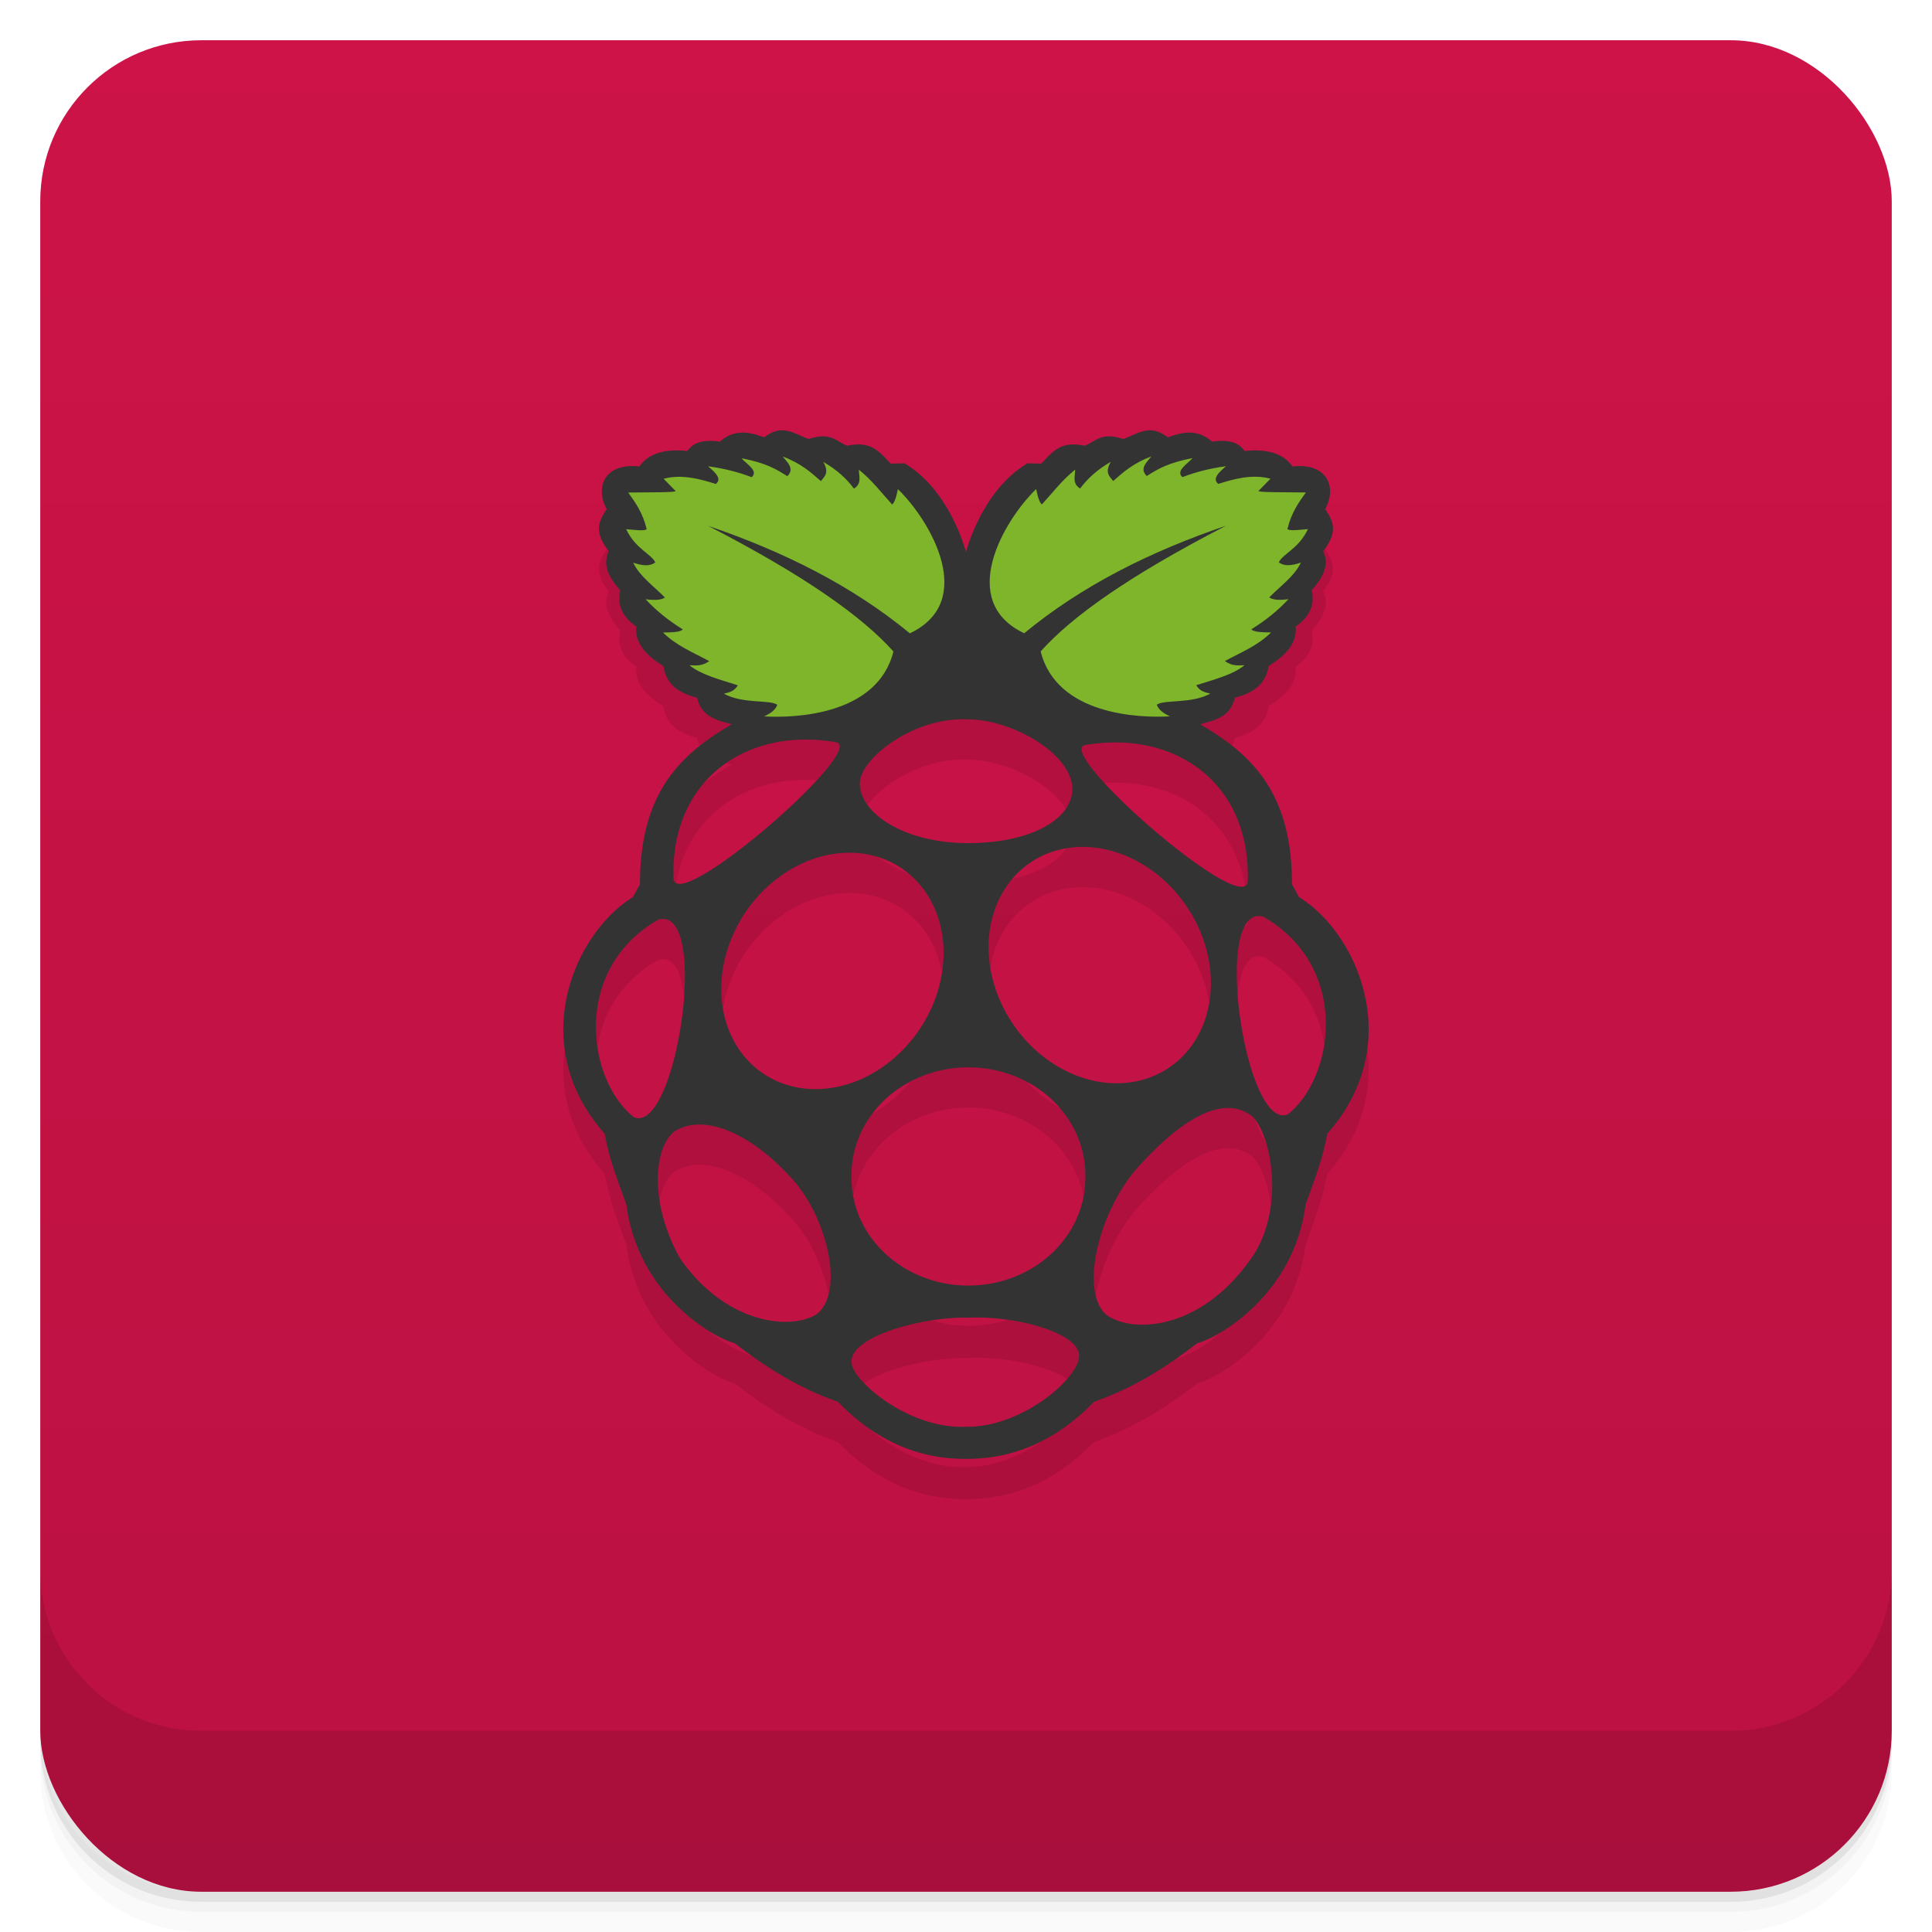 <svg version="1.1" viewBox="0 0 48 48" xmlns="http://www.w3.org/2000/svg">
 <defs>
  <linearGradient id="linearGradient001" x2="0" y1="47" y2="1" gradientUnits="userSpaceOnUse">
   <stop style="stop-color:#bb1142" offset="0"/>
   <stop style="stop-color:#cd1348" offset="1"/>
  </linearGradient>
 </defs>
 <path d="m1 43v0.25c0 2.216 1.784 4 4 4h38c2.216 0 4-1.784 4-4v-0.25c0 2.216-1.784 4-4 4h-38c-2.216 0-4-1.784-4-4zm0 0.5v0.5c0 2.216 1.784 4 4 4h38c2.216 0 4-1.784 4-4v-0.5c0 2.216-1.784 4-4 4h-38c-2.216 0-4-1.784-4-4z" style="opacity:.02"/>
 <path d="m1 43.25v0.25c0 2.216 1.784 4 4 4h38c2.216 0 4-1.784 4-4v-0.25c0 2.216-1.784 4-4 4h-38c-2.216 0-4-1.784-4-4z" style="opacity:.05"/>
 <path d="m1 43v0.25c0 2.216 1.784 4 4 4h38c2.216 0 4-1.784 4-4v-0.25c0 2.216-1.784 4-4 4h-38c-2.216 0-4-1.784-4-4z" style="opacity:.1"/>
 <rect x="1" y="1" width="46" height="46" rx="4" style="fill:url(#linearGradient001)"/>
 <path d="m19.412 11.691c-0.129 4e-3 -0.268 0.051-0.426 0.176-0.387-0.149-0.762-0.2-1.098 0.104-0.518-0.067-0.685 0.071-0.812 0.232-0.114-0.002-0.852-0.117-1.19 0.387-0.849-0.1-1.117 0.499-0.812 1.059-0.173 0.268-0.353 0.535 0.053 1.047-0.143 0.285-0.055 0.595 0.283 0.969-0.089 0.401 0.086 0.682 0.4 0.902-0.059 0.548 0.502 0.867 0.67 0.98 0.064 0.319 0.198 0.622 0.84 0.789 0.106 0.476 0.492 0.558 0.865 0.658-1.234 0.717-2.292 1.661-2.285 3.977l-0.18 0.322c-1.415 0.86-2.688 3.625-0.697 5.873 0.13 0.704 0.347 1.208 0.541 1.768 0.29 2.254 2.186 3.311 2.686 3.436 0.733 0.558 1.513 1.086 2.568 1.457 0.995 1.026 2.074 1.419 3.158 1.418 0.016-1e-5 0.031 1.78e-4 0.047 0 1.084 6.75e-4 2.163-0.392 3.158-1.418 1.056-0.371 1.836-0.899 2.568-1.457 0.5-0.125 2.395-1.182 2.686-3.436 0.194-0.559 0.411-1.064 0.541-1.768 1.99-2.248 0.718-5.013-0.697-5.873l-0.18-0.324c0.007-2.315-1.051-3.257-2.285-3.975 0.373-0.1 0.759-0.184 0.865-0.66 0.641-0.167 0.775-0.468 0.84-0.787 0.168-0.114 0.729-0.432 0.67-0.98 0.314-0.22 0.49-0.504 0.4-0.904 0.338-0.374 0.427-0.682 0.283-0.967 0.406-0.512 0.226-0.778 0.053-1.047 0.304-0.559 0.035-1.159-0.814-1.059-0.338-0.504-1.074-0.389-1.188-0.387-0.127-0.162-0.295-0.3-0.812-0.232-0.335-0.304-0.711-0.253-1.098-0.104-0.459-0.362-0.762-0.071-1.109 0.039-0.556-0.182-0.684 0.067-0.957 0.168-0.606-0.128-0.789 0.151-1.08 0.445l-0.338-0.008c-0.914 0.539-1.368 1.637-1.529 2.201-0.161-0.564-0.615-1.662-1.529-2.201l-0.338 0.008c-0.291-0.294-0.476-0.573-1.082-0.445-0.273-0.101-0.399-0.35-0.955-0.168-0.228-0.072-0.437-0.223-0.684-0.215zm4.578 7.18c1.188-0.013 2.658 0.887 2.652 1.734-0.005 0.748-1.032 1.353-2.643 1.342-1.577-0.019-2.64-0.761-2.637-1.486 0.003-0.597 1.288-1.625 2.627-1.59zm-4.043 0.504c0.266-5e-3 0.54 0.017 0.82 0.064 0.827 0.139-3.961 4.317-4.035 3.385-0.066-2.128 1.356-3.415 3.215-3.449zm7.84 0.072c1.859 0.035 3.279 1.321 3.213 3.449-0.074 0.933-4.86-3.248-4.033-3.387 0.28-0.047 0.555-0.067 0.82-0.062zm-0.791 2.596a3.075 2.606 55.966 0 1 2.022 5.5 3.075 2.606 55.966 1 1-3.391-5.131 3.075 2.606 55.966 0 1 1.369-0.369zm-5.871 0.143a2.606 3.075 34.034 0 1 1.252 0.371 2.606 3.075 34.034 1 1-3.391 5.131 2.606 3.075 34.034 0 1 2.025-5.5 2.606 3.075 34.034 0 1 0.113-2e-3zm10.258 1.588c2.157 1.232 1.783 3.972 0.619 4.908-1.058 0.47-1.919-5.256-0.619-4.908zm-15.023 0.072c1.3-0.348 0.44 5.378-0.617 4.908-1.163-0.936-1.54-3.676 0.617-4.908zm7.769 3.672a2.906 2.679 0 0 1 2.836 2.693 2.906 2.679 0 1 1-5.811 0 2.906 2.679 0 0 1 2.975-2.693zm6.354 1.01c0.227-0.006 0.439 0.059 0.631 0.207 0.516 0.514 0.817 2.448-0.086 3.607-1.244 1.726-2.928 1.793-3.555 1.312-0.656-0.619-0.155-2.538 0.744-3.592 0.772-0.871 1.585-1.517 2.266-1.535zm-13.045 0.412c0.732 0.031 1.607 0.609 2.322 1.44 0.831 1.001 1.211 2.761 0.518 3.279-0.656 0.396-2.25 0.233-3.383-1.395-0.764-1.365-0.665-2.754-0.129-3.162 0.201-0.122 0.428-0.173 0.672-0.162zm6.635 4.797c1.167-0.051 2.733 0.375 2.736 0.941 0.019 0.55-1.421 1.794-2.814 1.77-1.443 0.062-2.858-1.182-2.84-1.613-0.022-0.632 1.758-1.127 2.918-1.098z" style="opacity:.1;stroke-width:.489"/>
 <path d="m1 39v4c0 2.216 1.784 4 4 4h38c2.216 0 4-1.784 4-4v-4c0 2.216-1.784 4-4 4h-38c-2.216 0-4-1.784-4-4z" style="opacity:.1"/>
 <path d="m19.412 10.691c-0.129 4e-3 -0.268 0.051-0.426 0.176-0.387-0.149-0.762-0.2-1.098 0.104-0.518-0.067-0.685 0.071-0.812 0.232-0.114-0.002-0.852-0.117-1.19 0.387-0.849-0.1-1.117 0.499-0.812 1.059-0.173 0.268-0.353 0.535 0.053 1.047-0.143 0.285-0.055 0.595 0.283 0.969-0.089 0.401 0.086 0.682 0.4 0.902-0.059 0.548 0.502 0.867 0.67 0.98 0.064 0.319 0.198 0.622 0.84 0.789 0.106 0.476 0.492 0.558 0.865 0.658-1.234 0.717-2.292 1.661-2.285 3.977l-0.18 0.322c-1.415 0.86-2.688 3.625-0.697 5.873 0.13 0.704 0.347 1.208 0.541 1.768 0.29 2.254 2.186 3.311 2.686 3.436 0.733 0.558 1.513 1.086 2.568 1.457 0.995 1.026 2.074 1.419 3.158 1.418 0.016-1e-5 0.031 1.78e-4 0.047 0 1.084 6.75e-4 2.163-0.392 3.158-1.418 1.056-0.371 1.836-0.899 2.568-1.457 0.5-0.125 2.395-1.182 2.686-3.436 0.194-0.559 0.411-1.064 0.541-1.768 1.99-2.248 0.718-5.013-0.697-5.873l-0.18-0.324c0.007-2.315-1.051-3.257-2.285-3.975 0.373-0.1 0.759-0.184 0.865-0.66 0.641-0.167 0.775-0.468 0.84-0.787 0.168-0.114 0.729-0.432 0.67-0.98 0.314-0.22 0.49-0.504 0.4-0.904 0.338-0.374 0.427-0.682 0.283-0.967 0.406-0.512 0.226-0.778 0.053-1.047 0.304-0.559 0.035-1.159-0.814-1.059-0.338-0.504-1.074-0.389-1.188-0.387-0.127-0.162-0.295-0.3-0.812-0.232-0.335-0.304-0.711-0.253-1.098-0.104-0.459-0.362-0.762-0.071-1.109 0.039-0.556-0.182-0.684 0.067-0.957 0.168-0.606-0.128-0.789 0.151-1.08 0.445l-0.338-0.008c-0.914 0.539-1.368 1.637-1.529 2.201-0.161-0.564-0.615-1.662-1.529-2.201l-0.338 0.008c-0.291-0.294-0.476-0.573-1.082-0.445-0.273-0.101-0.399-0.35-0.955-0.168-0.228-0.072-0.437-0.223-0.684-0.215zm4.578 7.18c1.188-0.013 2.658 0.887 2.652 1.734-0.005 0.748-1.032 1.353-2.643 1.342-1.577-0.019-2.64-0.761-2.637-1.486 0.003-0.597 1.288-1.625 2.627-1.59zm-4.043 0.504c0.266-5e-3 0.54 0.017 0.82 0.064 0.827 0.139-3.961 4.317-4.035 3.385-0.066-2.128 1.356-3.415 3.215-3.449zm7.84 0.072c1.859 0.035 3.279 1.321 3.213 3.449-0.074 0.933-4.86-3.248-4.033-3.387 0.28-0.047 0.555-0.067 0.82-0.062zm-0.791 2.596a3.075 2.606 55.966 0 1 2.022 5.5 3.075 2.606 55.966 1 1-3.391-5.131 3.075 2.606 55.966 0 1 1.369-0.369zm-5.871 0.143a2.606 3.075 34.034 0 1 1.252 0.371 2.606 3.075 34.034 1 1-3.391 5.131 2.606 3.075 34.034 0 1 2.025-5.5 2.606 3.075 34.034 0 1 0.113-2e-3zm10.258 1.588c2.157 1.232 1.783 3.972 0.619 4.908-1.058 0.47-1.919-5.256-0.619-4.908zm-15.023 0.072c1.3-0.348 0.44 5.378-0.617 4.908-1.163-0.936-1.54-3.676 0.617-4.908zm7.769 3.672a2.906 2.679 0 0 1 2.836 2.693 2.906 2.679 0 1 1-5.811 0 2.906 2.679 0 0 1 2.975-2.693zm6.354 1.01c0.227-0.006 0.439 0.059 0.631 0.207 0.516 0.514 0.817 2.448-0.086 3.607-1.244 1.726-2.928 1.793-3.555 1.312-0.656-0.619-0.155-2.538 0.744-3.592 0.772-0.871 1.585-1.517 2.266-1.535zm-13.045 0.412c0.732 0.031 1.607 0.609 2.322 1.44 0.831 1.001 1.211 2.761 0.518 3.279-0.656 0.396-2.25 0.233-3.383-1.395-0.764-1.365-0.665-2.754-0.129-3.162 0.201-0.122 0.428-0.173 0.672-0.162zm6.635 4.797c1.167-0.051 2.733 0.375 2.736 0.941 0.019 0.55-1.421 1.794-2.814 1.77-1.443 0.062-2.858-1.182-2.84-1.613-0.022-0.632 1.758-1.127 2.918-1.098z" style="fill:#333;stroke-width:.489"/>
 <path d="m19.443 11.338c0.127 0.157 0.305 0.312 0.117 0.492-0.259-0.164-0.521-0.328-1.137-0.445 0.139 0.157 0.426 0.314 0.252 0.471-0.326-0.126-0.685-0.218-1.084-0.271 0.191 0.159 0.35 0.316 0.193 0.439-0.348-0.109-0.828-0.255-1.297-0.129l0.297 0.303c0.033 0.041-0.696 0.032-1.176 0.039 0.175 0.247 0.355 0.486 0.459 0.91-0.048 0.049-0.285 0.022-0.51 0 0.23 0.492 0.629 0.616 0.723 0.826-0.141 0.108-0.336 0.079-0.549 0.006 0.166 0.346 0.513 0.584 0.787 0.865-0.069 0.05-0.19 0.08-0.477 0.045 0.254 0.274 0.559 0.523 0.922 0.748-0.064 0.075-0.285 0.073-0.49 0.078 0.329 0.327 0.752 0.497 1.148 0.711-0.198 0.137-0.339 0.103-0.49 0.102 0.281 0.234 0.758 0.357 1.201 0.498-0.084 0.133-0.17 0.17-0.35 0.207 0.469 0.263 1.141 0.143 1.33 0.277-0.046 0.132-0.174 0.217-0.328 0.289 0.755 0.044 2.817-0.027 3.213-1.613-0.772-0.861-2.18-1.871-4.604-3.121 1.885 0.641 3.587 1.495 5.012 2.67 1.675-0.792 0.521-2.789-0.297-3.582-0.041 0.209-0.089 0.342-0.143 0.381-0.266-0.29-0.484-0.587-0.826-0.865-0.001 0.164 0.081 0.341-0.123 0.471-0.184-0.251-0.432-0.474-0.762-0.664 0.159 0.278 0.027 0.361-0.059 0.477-0.252-0.219-0.491-0.441-0.955-0.613zm9.168 0c-0.464 0.172-0.703 0.394-0.955 0.613-0.085-0.115-0.217-0.199-0.059-0.477-0.33 0.19-0.578 0.413-0.762 0.664-0.204-0.13-0.122-0.307-0.123-0.471-0.343 0.279-0.56 0.576-0.826 0.865-0.054-0.039-0.101-0.171-0.143-0.381-0.817 0.793-1.972 2.79-0.297 3.582 1.425-1.176 3.128-2.031 5.016-2.672-2.426 1.251-3.835 2.261-4.607 3.123 0.396 1.586 2.458 1.658 3.213 1.613-0.155-0.072-0.282-0.157-0.328-0.289 0.189-0.135 0.861-0.014 1.33-0.277-0.18-0.037-0.265-0.074-0.35-0.207 0.443-0.141 0.921-0.264 1.201-0.498-0.151 0.002-0.292 0.036-0.49-0.102 0.397-0.214 0.82-0.384 1.148-0.711-0.205-5e-3 -0.426-0.003-0.49-0.078 0.363-0.225 0.668-0.474 0.922-0.748-0.287 0.035-0.407 0.005-0.477-0.045 0.274-0.281 0.621-0.519 0.787-0.865-0.213 0.073-0.408 0.102-0.549-0.006 0.093-0.21 0.493-0.334 0.723-0.826-0.224 0.022-0.462 0.049-0.51 0 0.104-0.424 0.284-0.663 0.459-0.91-0.48-0.007-1.209 0.002-1.176-0.039l0.297-0.303c-0.469-0.126-0.948 0.02-1.297 0.129-0.156-0.123 0.003-0.28 0.193-0.439-0.399 0.053-0.758 0.145-1.084 0.271-0.174-0.157 0.113-0.316 0.252-0.473-0.616 0.117-0.877 0.281-1.137 0.445-0.188-0.18-0.01-0.333 0.117-0.49z" style="fill:#7eb52b;stroke-width:.489"/>
</svg>

